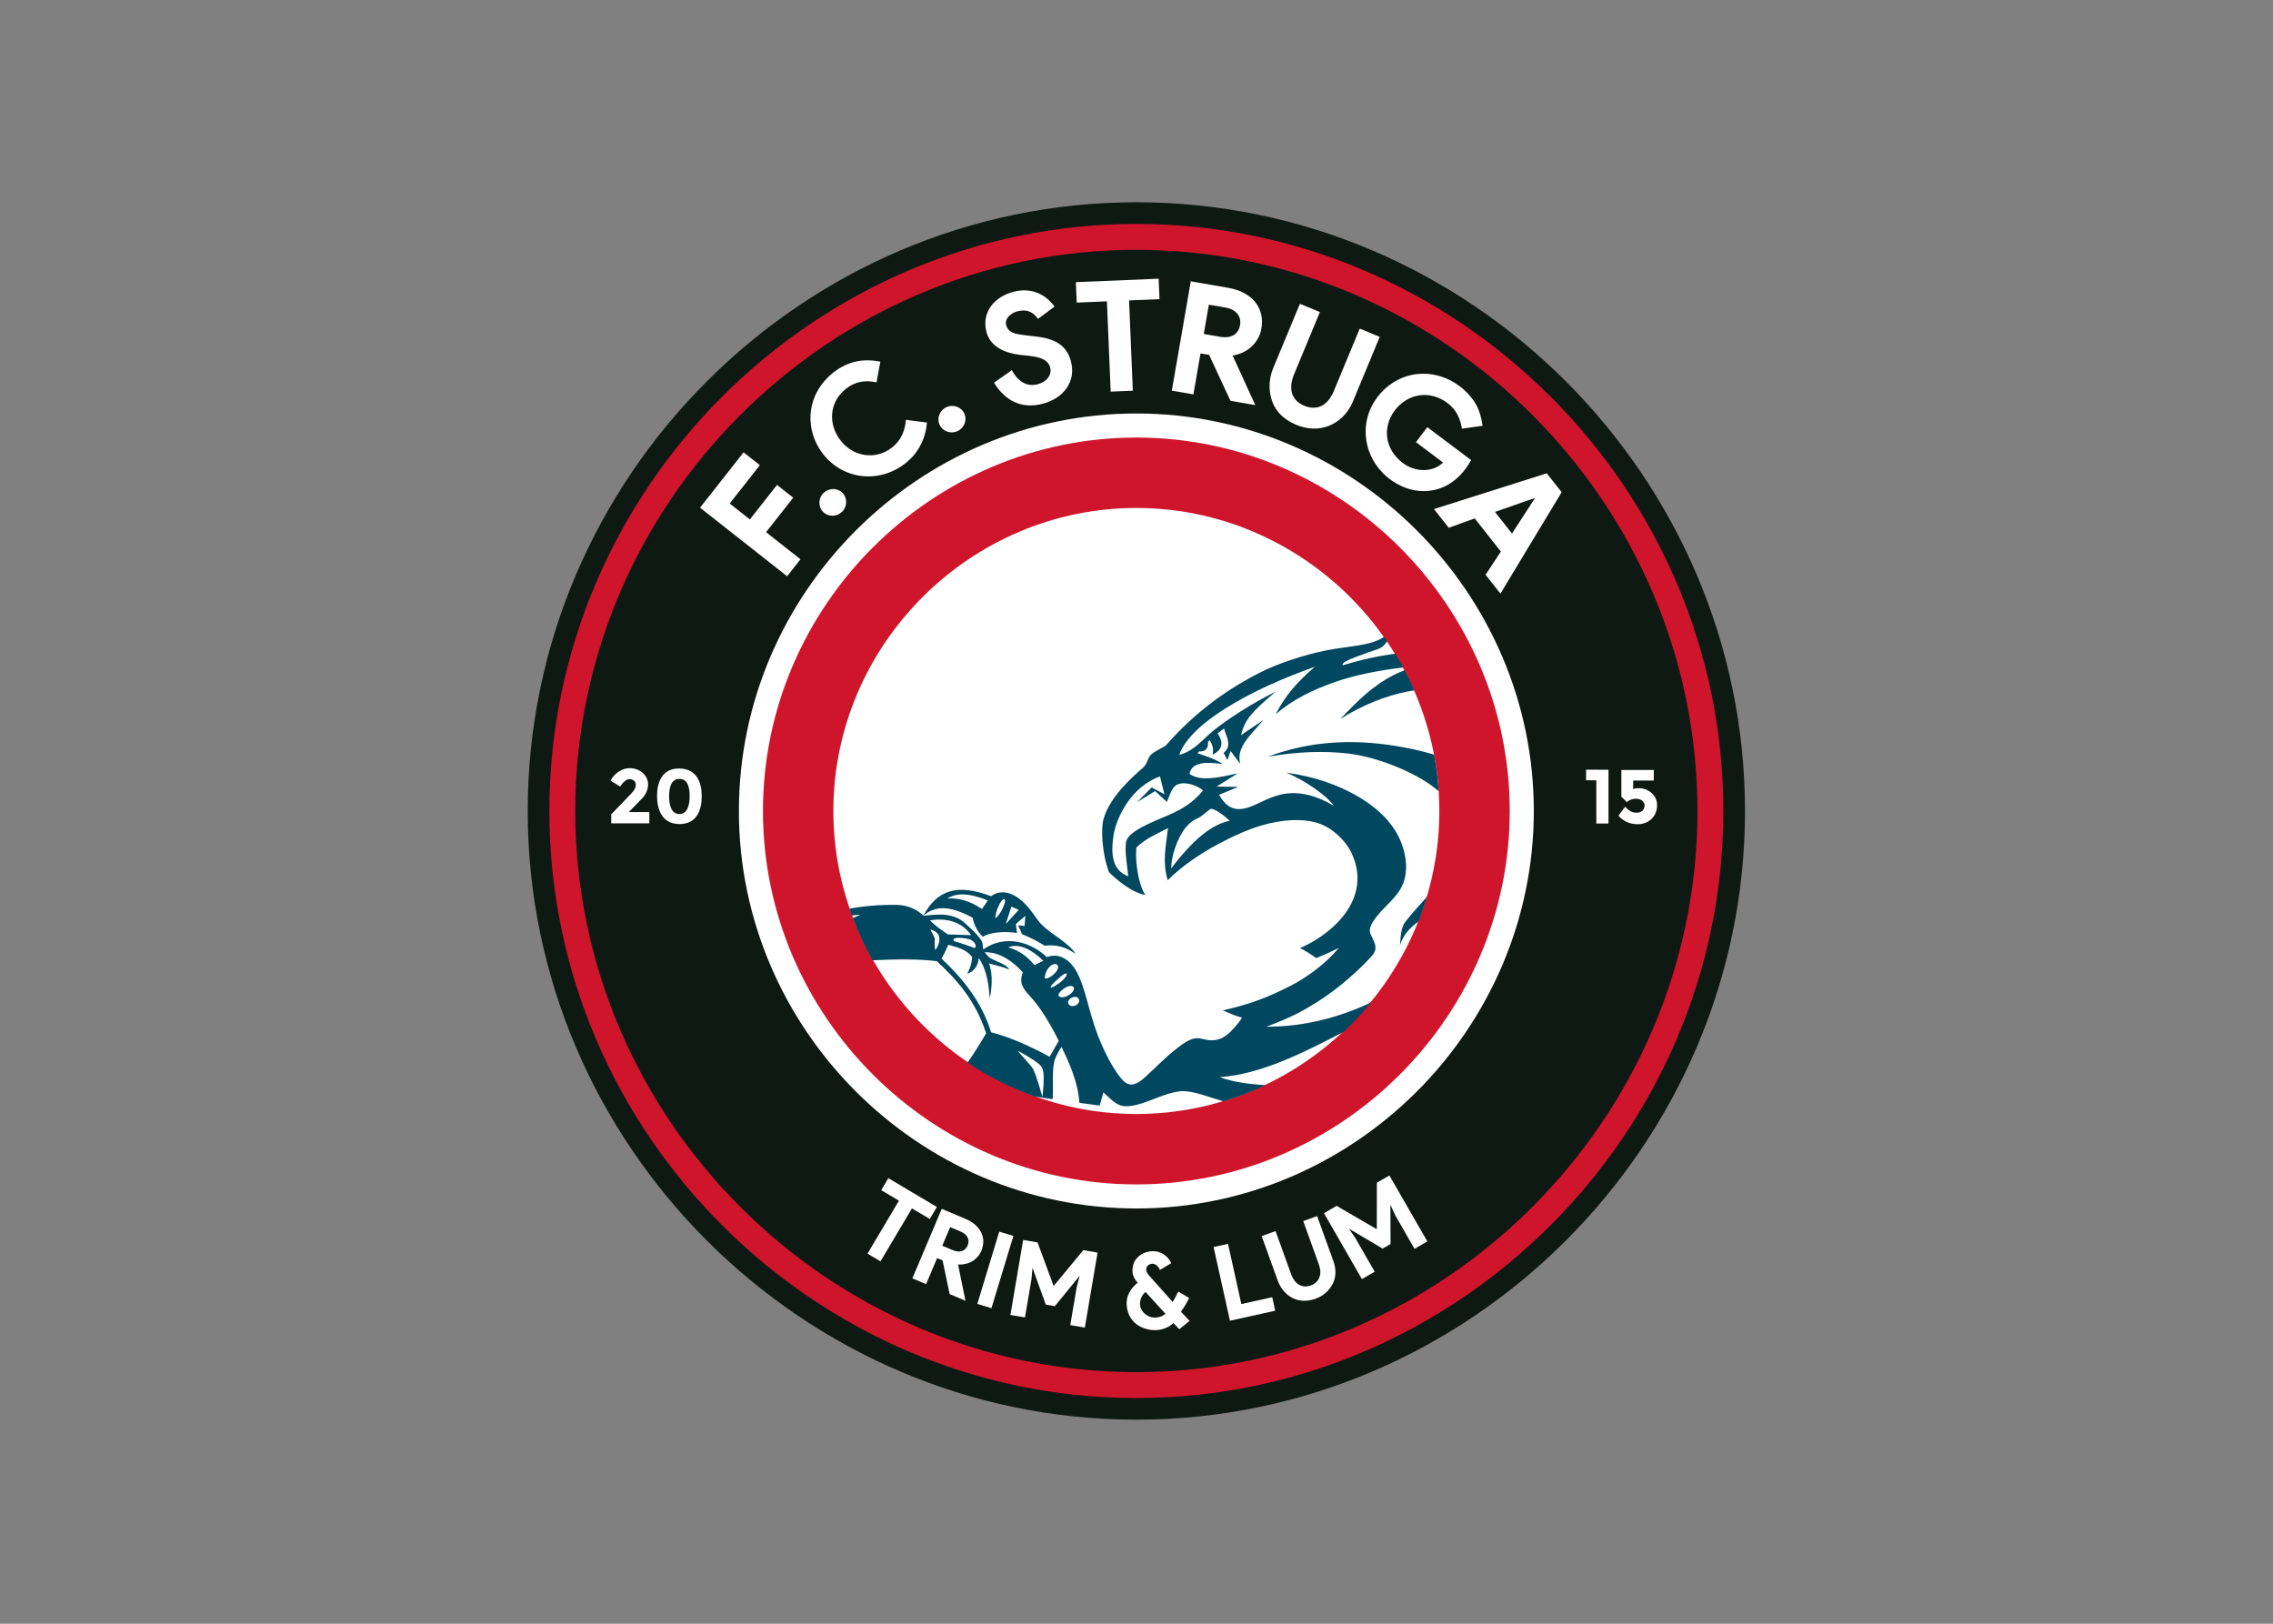 <svg clip-rule="evenodd" fill-rule="evenodd" stroke-linejoin="round" stroke-miterlimit="2" viewBox="0 0 560 400" xmlns="http://www.w3.org/2000/svg"><rect x="0" y="0" width="560" height="400" fill="#808080" stroke="none"/><g transform="matrix(.529 0 0 .529 168.119 -501.345)"><path d="m211.429 1041.91c155.504 0 283.464 127.96 283.464 283.47 0 155.5-127.96 283.46-283.464 283.46-155.505 0-283.465-127.96-283.465-283.46 0-155.51 127.96-283.47 283.465-283.47z" fill="#0f1914"/><path d="m211.428 1052c149.97 0 273.377 123.41 273.377 273.38 0 149.97-123.407 273.37-273.377 273.37s-273.376-123.4-273.376-273.37 123.406-273.38 273.376-273.38z" fill="#cf152b"/><path d="m211.428 1064.05c143.36 0 261.327 117.97 261.327 261.33 0 143.36-117.967 261.32-261.327 261.32s-261.327-117.96-261.327-261.32 117.967-261.33 261.327-261.33z" fill="#0f1914"/><path d="m211.428 1140.27c101.546 0 185.106 83.56 185.106 185.11 0 101.54-83.56 185.1-185.106 185.1-101.547 0-185.107-83.56-185.107-185.1 0-101.55 83.56-185.11 185.107-185.11z" fill="#fff"/><path d="m211.428 1151.48c95.398 0 173.898 78.5 173.898 173.9 0 95.39-78.5 173.9-173.898 173.9s-173.898-78.51-173.898-173.9c0-95.4 78.5-173.9 173.898-173.9z" fill="#cf152b"/><path d="m211.428 1184.27c77.412 0 141.112 63.69 141.112 141.11 0 77.41-63.7 141.11-141.112 141.11-77.411 0-141.111-63.7-141.111-141.11 0-77.42 63.7-141.11 141.111-141.11z" fill="#fff"/><path d="m287.666 1389.2c8.905-3.74 19.453-11.44 24.108-21.21 3.951-8.3 3.084-16.2-.134-23.02-2.964-6.28-9.656-12.44-16.932-14.34-6.112-1.6-14.903-1.47-25.019 1.49-6.125 1.79-12.961 4.85-20.133 8.67-7.664 4.08-16.723 9.96-23.535 16.85-2.431-8.67-1.074-14.23.164-24.31-7.199 3.72-10.236 4.85-14.791 9.1-.62 8.26 1.508 18.3 4.247 22.07-6.385-1.05-13.773-7.44-16.982-10.66-3.281-8.76-3.789-20.29-2.515-24.73 1.753-6.11 6.509-13.7 18.186-23.71 2.459-2.1 2.217-4.66 3.977-6.3 1.916-1.79 6.298-3.57 7.015-4.4 12.385-14.15 26.616-25.03 43.21-33.54 8.141-4.18 20.16-8.33 31.328-10.56 10.923-2.18 20.786-2.02 27.011-6.37.468.66.931 1.33 1.388 2-2.117 3.78-5.016 3.85-8.571 5.2-6.274 2.39-12.698 4.24-12.204 6.13 9.185-2.78 16.802-4.43 24.583-5.42 1.278 2.11 2.5 4.25 3.67 6.42-11.304 1.28-22.913 3.59-32.209 6.9-10.05 3.58-18.931 7.78-27.168 14.83 4.256-8.29 9.326-14.4 18.186-22.08-14.358 5.17-28.924 11.39-41.731 19.48-6.997 4.41-11.866 8.44-15.179 11.99-3.999 4.27-5.733 7.77-6.208 9.55 6.945-1.78 10.753-7.11 16.01-11.38 5.668-4.61 17.332-12.4 28.843-18.04-10.802 9.3-14.264 12.65-16.101 20.26l10.513-7.13c-3.806 4.44-7.978 8.48-9.791 12.18-1.362 2.78-1.894 4.95-1.093 8.31l-4.474-5.97-1.525 4.24-1.728-3.36c1.091-1.01 1.842-1.95 2.039-3.03.557-3.03-1.301-5.99-1.839-8.37l-3.007 2.31c3.138 4.56 1.961 7.88-2.39 9.89.626-2.58.059-4.5-1.261-6.68l-.842.59c.329 2.65-.864 4.88-4.208 4.56l-.595.85c1.219.61 7.024 2 11.726 5.06-8.535-1.2-14.515-.76-15.528 4.58 5.204 3.63 13.048 1.81 22.448-.22l-9.848 6.14 10.111.14-8.953 3.67c3.436 5.93 7.323 8.11 14.282 5.68 5.343-1.88 11.255-6.1 19.156-6.43 5.287-.22 11.935 1.05 19.981 5.86-2.898-4.55-14.085-12.31-22.246-15.44 13.761 1.88 24.678 6 33.086 10.86 12.022 6.94 18.644 15.16 21.404 24.01 1.496 4.8 2.165 10.59.398 15.92-2.273 6.85-8.665 10.98-12.957 16.62-2.082 2.74-3.502 5.45-2.606 7.6 1.71 4.09 4.047 6.6.531 10.52-5.239 5.85-15.081 14.86-25.092 21.14-7.266 4.56-12.058 7.22-23.994 11.69 18.547-.03 34.738-4.67 48.938-11.35-3.936 4.82-8.184 9.38-12.714 13.64-19.845 10.35-38.977 19.82-57.822 21.17 4.992 1.94 12.569 3.27 21.329 3.71-6.306 2.98-12.868 5.51-19.644 7.54-7.247-2.09-12.272-4.23-17.645-4.69-4.885-.42-11.119 2.25-16.841 4.42-4.45 1.68-9.241 3.05-12.508 2.42-3.296-.63-5.773-3.54-8.889-6.29l-1.744 6.13c-4.241-.59-7.422-.98-9.443-1.29-.721-9.97-4.642-18.29-8.279-26.04-1.21 1.72-2.21 3.57-2.965 5.42-1.778 4.36-.714 13.05-1.234 18.93-2.878-.46-5.646-.87-8.324-1.24-11.146-3.97-21.65-9.3-31.304-15.79 2.73-3.88 5.587-8.29 8.679-13.67-5.077-15.52-13.905-25.2-22.955-33.57-7.16-.93-17.302-1.05-29.904-.43-3.554-6.26-6.641-12.83-9.218-19.65 1.339-.55 2.545-1.07 3.568-1.54-1.338.06-2.682.17-4.03.33-.388-1.05-.758-2.11-1.119-3.17 6.631-1.2 13.82-1.85 21.631-1.76 5.77.06 9.747 2.24 12.833 4.94 6.324-11.75 15.645-15.04 31.481-8.96 3.484-2.6 7.334-2.08 10.301-.6 2.786 1.39 5.132 3.45 7.73 6.63 2.129 2.6 3.686 5.47 6.164 7.8 4.428 4.17 12.204 8.06 15.181 13.08-4.388-3.33-9.166-4.51-14.448-3.88-3.087-1.97-6.866-3.95-10.519-5.38-.508-1.41-1.296-2.69-1.803-4.11.725.08 2.283.23 3.007.3l.38-4.73-4.465 3.84.57 4.14c-6.621-.96-12.671-.18-15.96 1.77-2.388-2.39-3.974-5.05-4.707-8.85-11.419-6.2-17.98-5.27-22.849-.99l.109.1c6.613-.81 11.428-1.05 16.123 1.27 1.697.84 2.897 2.02 4.586 3.57 1.586 1.46 3.667 3.25 5.16 5.36 2.151 2.36 1.252 3.64 1.799 5.45 10.238-7.21 22.314-3.39 29.635 3.59 5.545-2.12 10.657.99 13.835 6.73 3.628 6.55 5.211 15.98 8.559 25.94 3.611 10.75 9.405 21.28 13.413 25.09 3.11 2.96 6.359 1.22 9.228-1.25 4.27-3.68 9.904-9.71 15.405-13.93 2.449-1.87 6.244-4.89 9.608-4.83 2.616.05 5.129 1.51 8.84.78 3.706-.72 6.053-3.04 8.338-5.6 1.454-1.63 2.796-3.24 3.696-4.82-2.397-.41-5.441-1.83-8.995-3.3 12.112-2.77 20.515-5.74 32.119-11.75 7.007-3.63 15.989-10.06 21.9-17.36-4.905 2.43-7.338 3.45-10.477 4.75-2.518-1.84-5.035-3.4-7.552-4.68zm48.739-129.38c1.618 3.08 3.125 6.23 4.517 9.43-1.14.14-2.293.32-3.464.55-10.044 2-20.689 6.22-31.06 12.73 8.032-8.32 14.617-15.13 24.692-20.36 1.7-.88 3.469-1.66 5.315-2.35zm13.689 39.32c1.053 5.59 1.77 11.3 2.144 17.1-.521-.51-1.103-1.02-1.761-1.53-9.553-7.5-26.906-14.54-40.521-16.09-11.401-1.3-23.072-.92-37.313 1.5 20.263-7.63 40.045-8.06 58.709-5.16 6.323.98 12.631 2.32 18.742 4.18zm-3.295 66.17c-1.155 3.91-2.467 7.76-3.944 11.53-4.09 2.89-7.186 6.36-8.677 11.11.458-3.84.189-8.02 2.734-11.24 3.602-4.56 6.945-8.05 9.887-11.4zm-171.518 67.1c-2.158-4.42-5.189-9.83-8.163-14.18-1.305-1.91-2.631-3.65-3.853-5.07-1.386-1.6-2.639-2.83-3.58-4.13-1.885-2.6-2.537-4.93-1.126-8.41-3.193-3.68-7.216-6.91-11.749-8.51-1.916-.68-3.974-.91-6.019-1.01.456.64.999 1.25 1.483 1.83 1.9 2.28 8.407 3.17 10.002 6.35-3.002-1.41-6.854-2.07-9.469-2.94 1.196 3.19 1.912 8.55.367 16.32-.509-4.58-.692-12.07-5.09-18.76-.425 3.49-2.079 6.17-5.442 7.28 1.242-2.33 2.146-4.71 2.296-7.81-3.039-3.86-7.044-4.45-11.092-5.69-.786 1.91-1.915 4.2-3.134 6.5 12.761 11.81 19.656 23.08 23.061 34.27 7.974 1.93 18.014 6.31 27.247 11.39zm-59.699-51.92c3.419 1.28 4.055 2.6 4.122 4.56.059 1.72-.794 3.68-1.936 5.14-.369-1.49-.3-4.13-.189-5.42-.843-2.06-1.782-3.11-1.997-4.28zm20.313 8.64c-2.919-1.07-5.663-2.11-9.429-3.14-.529-.89-.108-1.22.763-1.42 1.664-.38 4.829.1 6.317.51 3.043.85 3.856 4.1 2.349 4.05zm-1.41-5.93-10.803-.33c-2.816-1.86-6.885-4.74-8.308-6.6 6.96-1.04 14.369.17 19.111 6.93zm21.642 53.88c2.247 2.64 6.078 6.56 7.302 8.61 1.368 2.94 3.095 8.72 4.244 12.9.418-3.92.823-8 .48-11.33-.17-1.66-.717-2.85-1.989-3.95-2.421-2.1-8.07-5.41-10.037-6.23zm-5.542-59.04 2.636-8.1 3.437 1.49zm-4.826-2.62c.015-1.62.49-3.41 1.215-5.17 2.191-5.32 4.829-5.08 2.18.54-.819 1.73-2.151 3.69-3.395 4.63zm-3.478-8.38-2.755 3.98c-5.789-3.92-11.151-5.21-16.149-4.88 4.622-2.94 10.688-2.37 18.904.9zm25.833 28.11-4.126 1.99c-3.689-4.22-6.829-6.64-12.263-8.26 2.204-.91 4.781-.86 7.442.13 3.016 1.13 6.139 3.42 8.947 6.14zm.654 7.97c-.122-.22.289-3.23 2.25-5.21 2.181-2.21 4.914-1.33 3.606 1.45-1.027 2.19-5.19 4.94-5.856 3.76zm6.436 8.27c-.14-.24-.191-1.32 2.28-3.15 4.46-3.31 7.098-.02 2.405 2.92-2.317 1.45-4.159 1.1-4.685.23zm5.894 1.08c3.447-1.94 5.181 1.94 2.081 3.43-2.998 1.45-5.053-1.76-2.081-3.43zm-9.597-5.01c-.147-.62 2.363-3 3.963-4.37.714-.62 2.799-2.49 3.441-1.95.67.56-1.414 3-3.04 4.15-1.921 1.35-4.202 2.86-4.364 2.17zm74.404-82.98c1.169-.76 6.338 2.8 8.98 5.48-3.55.72-7.691 2.42-12.974 6.69-4.377 3.54-9.819 9.54-14.233 15.47-.094-5.76 3.022-14.57 6.761-19.1.77-.93 2.087-2.19 3.063-2.88 1.428-1.01 2.672-1.28 4.133-2.33 1.338-.96 3.075-2.54 4.27-3.33zm-3.414-8.72c-6.587 8.38-15.253 11.06-21.655 13.9-5.922 2.62-13.773 6.15-14.259 10.52-.495 4.46.349 8.95 1.087 15.61-7.826-2.86-7.972-10.85-6.992-18.24.811-6.13 3.832-12.78 8.135-18.24 3.799-4.83 9.006-8.46 13.632-10.02l2.072 8.3-5.95-3.18-6.779 6.82 8.394-5.13 5.466 5.06c2.065-4.92 2.625-7.69 5.999-8.48 2.795-.65 7.2.26 10.85 3.08z" fill="#004760"/><g fill="#fff"><path d="m-15.396 1331.14v-5.26h-9.547l6.327-6.51c1.632-1.8 2.625-3.93 2.625-6.39 0-4.34-3.975-7.47-8.296-7.53-4.563-.06-7.905 3.2-9.151 5.83l4.487 2.71c.739-1.25 2.563-3.45 4.349-3.45 2.021 0 3.056 1.59 2.899 2.74 0 1.88-1.414 3.2-2.624 4.53l-8.815 9.14v4.19z"/><path d="m-1.387 1305.6c-8.051-.12-10.413 6.4-10.413 12.77 0 6.36 2.364 13.1 10.433 13.1s10.379-6.46 10.379-12.92c0-6.47-2.349-12.83-10.399-12.95zm0 4.82c4.18 0 4.78 4.68 4.78 8.13 0 3.44-.773 8.24-4.78 8.24s-4.795-4.69-4.795-8.13c0-3.45.614-8.24 4.795-8.24z"/><path d="m431.322 1306.17-10.449-.01-.001 4.92 4.783.03v20.1h5.667z"/><path d="m442.816 1311.2h9.597v-4.92h-15.099l-.008 12.43 2.597 2.54c1.006-1.06 2.678-1.58 4.193-1.58 2.361 0 4.021 1.32 4.021 3.11 0 2.01-1.353 3.4-3.705 3.4-1.461 0-3.051-.3-5.39-2.78l-3.072 4.19c2.071 2.29 4.968 3.95 8.924 3.95 5.184 0 9.079-3.61 9.079-8.91 0-4.6-4.057-7.63-7.752-7.83-1.447-.08-2.59.03-3.412.37z"/><path d="m183.256 1079.12.397 9.52 14.068-.59 1.755 42.04 10.313-.43-1.754-42.04 14.169-.59-.397-9.52z"/><path d="m266.828 1136.38-10.547-23.06c8.277-1.5 12.294-7.19 13.281-12.04 2.132-10.48-4.783-17.69-15.15-19.49l-17.638-3.06-8.828 50.9 10.046 1.75 3.303-19.05 3.995.61 9.957 21.43zm-21.632-46.77 7.715 1.33c5.153.9 7.502 4.2 6.814 8.17-.651 3.75-3.524 6.45-9.317 5.45l-7.577-1.32z"/><path d="m287.596 1089.19-12.399 29.88c-2.527 6.09-2.193 12.72.452 17.73 2.058 3.88 5.528 6.78 10.346 8.78 5.08 2.1 10.199 2.23 14.628.62 5.02-1.81 9.347-5.92 11.64-11.45l12.506-30.14-9.306-3.86-11.961 28.83c-1.423 3.43-3.363 6.04-6.073 7.27-2.108.95-4.834 1.06-7.752-.15-2.922-1.21-4.735-3.13-5.553-5.29-1.051-2.78-.612-6.08.817-9.53l11.961-28.83z"/><path d="m341.66 1153.63 12.628 9.49c-5.033 4.84-13.145 4.46-18.794.19-8.468-6.42-9.571-16.73-3.693-24.49 5.841-7.71 16.136-9.77 24.638-3.33 4.067 3.08 5.843 7.19 6.625 11.85l9.632-1.34c-.695-4.36-1.713-8.18-4.272-11.85-1.61-2.31-4.055-4.79-6.378-6.55-5.903-4.47-12.874-6.38-19.632-5.71-7.194.71-13.99 4.53-18.727 10.79-9.214 12.16-6.425 28.91 5.778 38.15 7.814 5.92 16.984 7.06 24.681 3.8 6.34-2.69 10.279-7.51 13.209-12.64l-20.409-15.34z"/><path d="m374.076 1215.38 6.915 8.77 28.504-47.22-6.944-8.8-52.512 16.65 6.867 8.71 12.118-4.35 12.163 15.43zm4.349-29.27 18.695-6.52-10.75 16.6z"/><path d="m173.335 1090.47c-4.803-6.48-11.643-8.78-19.062-6.89-8.747 2.23-15.036 9.36-12.685 18.6 1.836 7.2 8.72 9.81 15.13 10.73 1.948.23 4.626.43 7.033.85 3.517.62 6.738 1.79 7.553 5.18.904 3.76-1.998 6.74-5.912 7.74-5.644 1.44-9.631-2.2-11.952-6.56l-8.323 5.8c5.234 8.44 12.774 12.35 22.589 9.85 9.505-2.42 16.066-10.18 13.112-20.34-1.38-4.75-4.381-7.74-8.922-9.44-4.182-1.57-9.597-1.7-12.954-2.25-1.214-.19-2.784-.36-4.05-.74-2.109-.65-3.741-1.85-4.156-4.23-.587-3.37 3.154-5.66 5.691-6.17 3.514-.71 6.284-.3 9.201 3.62z"/><path d="m92.201 1116.13c-8.202-1.58-15.142-.09-21.552 4.83-12.738 9.79-14.346 26.17-5.179 38.11 4.599 5.98 11.18 9.52 18.1 10.32 6.911.81 14.119-1.17 20.025-5.71 6.562-5.04 9.663-11.91 10.322-19.17l-9.815-1.29c-.404 4.94-2.156 9.54-6.43 12.88-7.892 6.16-18.277 4.2-24.041-3.3-5.792-7.54-5.468-17.88 2.831-24.26 4.133-3.17 8.779-3.9 13.96-2.76z"/><path d="m65.743 1177.28c2.48-2.43 6.464-2.45 8.825-.04 2.361 2.41 2.263 6.39-.217 8.82-2.479 2.43-6.463 2.45-8.824.04s-2.263-6.39.216-8.82z"/><path d="m123.226 1137.21c3.216-1.31 6.909.19 8.18 3.31 1.271 3.13-.329 6.78-3.545 8.08-3.216 1.31-6.908-.18-8.18-3.31-1.271-3.12.329-6.77 3.545-8.08z"/><path d="m8.224 1184.14 40.556 31.93 6.223-7.9-16.024-12.62 12.646-16.06-7.55-5.94-12.645 16.06-9.409-7.41 14.058-17.85-7.574-5.97z"/><path d="m95.92 1496.37-3.311 5.58 8.253 4.9-14.633 24.66 6.05 3.59 14.633-24.66 8.312 4.93 3.311-5.58z"/><path d="m131.835 1553.47-3.438-16.9c5.713.28 9.249-2.87 10.65-5.93 3.025-6.62-.446-12.46-7.036-15.24l-11.213-4.74-13.68 32.36 6.386 2.7 5.119-12.11 2.552 1.02 3.298 15.72zm-7.132-34.31 4.905 2.07c3.276 1.39 4.323 3.93 3.257 6.46-1.008 2.38-3.327 3.73-7.01 2.17l-4.817-2.03z"/><path d="m269.795 1523.34 7.495 20.76c1.527 4.23 4.615 7.36 8.247 8.66 2.824 1.02 6.032.93 9.378-.27 3.528-1.28 5.923-3.45 7.578-6.22 2.115-3.54 2.065-7.47.679-11.31l-7.56-20.94-6.463 2.33 7.23 20.03c.86 2.38 1.02 4.56.217 6.42-.623 1.45-1.881 2.79-3.907 3.52-2.03.74-3.796.54-5.202-.17-1.807-.92-3.134-2.72-3.999-5.12l-7.23-20.02z"/><path d="m159.559 1561.22 3.03-17.86.466-5.26 6.198 17.15 4.214.72 11.575-14.15-1.403 5.35-2.99 17.63 6.788 1.15 5.923-34.92-6.639-1.13-13.813 16.69-7.505-20.3-6.708-1.14-5.923 34.92z"/><path d="m322.44 1539.93-9.035-15.7-2.992-4.35 15.702 9.28 3.704-2.13-.077-18.28 2.322 5.02 8.917 15.5 5.967-3.44-17.664-30.7-5.837 3.36-.029 21.66-18.712-10.87-5.897 3.39 17.664 30.7z"/><path d="m147.575 1521.28-10.214 33.65 6.584 2 10.214-33.65z"/><path d="m247.406 1528.44 7.609 34.32 21.083-4.67-1.394-6.28-14.377 3.18-6.216-28.04z"/><path d="m217.136 1541.46c-2.067-2.32-1.127-4.92 1.491-5.23 1.612-.19 3.076 1.19 3.778 2.87l5.212-3.1c-.428-1.69-3.851-6.41-10.006-5.51-3.992.58-7.386 3.35-7.908 7.54-.371 2.97.392 4.77 2.35 7.01-1.566 1.24-5.317 4.66-5.147 9.94.133 4.11 1.874 7.38 4.71 9.49 2.501 1.86 5.908 2.81 9.068 2.66 2.846-.13 5.686-1.17 8.023-3.26l2.71 2.85 4.803-3.87-4.011-4.29c1.381-2.01 3.142-4.72 3.792-6.42l-5.047-2.95c-.904 1.78-1.694 3.39-2.603 4.85zm7.873 18.11c-2.245 1.73-4.968 2.12-7.172 1.35-2.364-.82-4.396-2.86-4.686-5.42-.243-2.17.82-4.83 2.577-6.12z"/></g></g></svg>